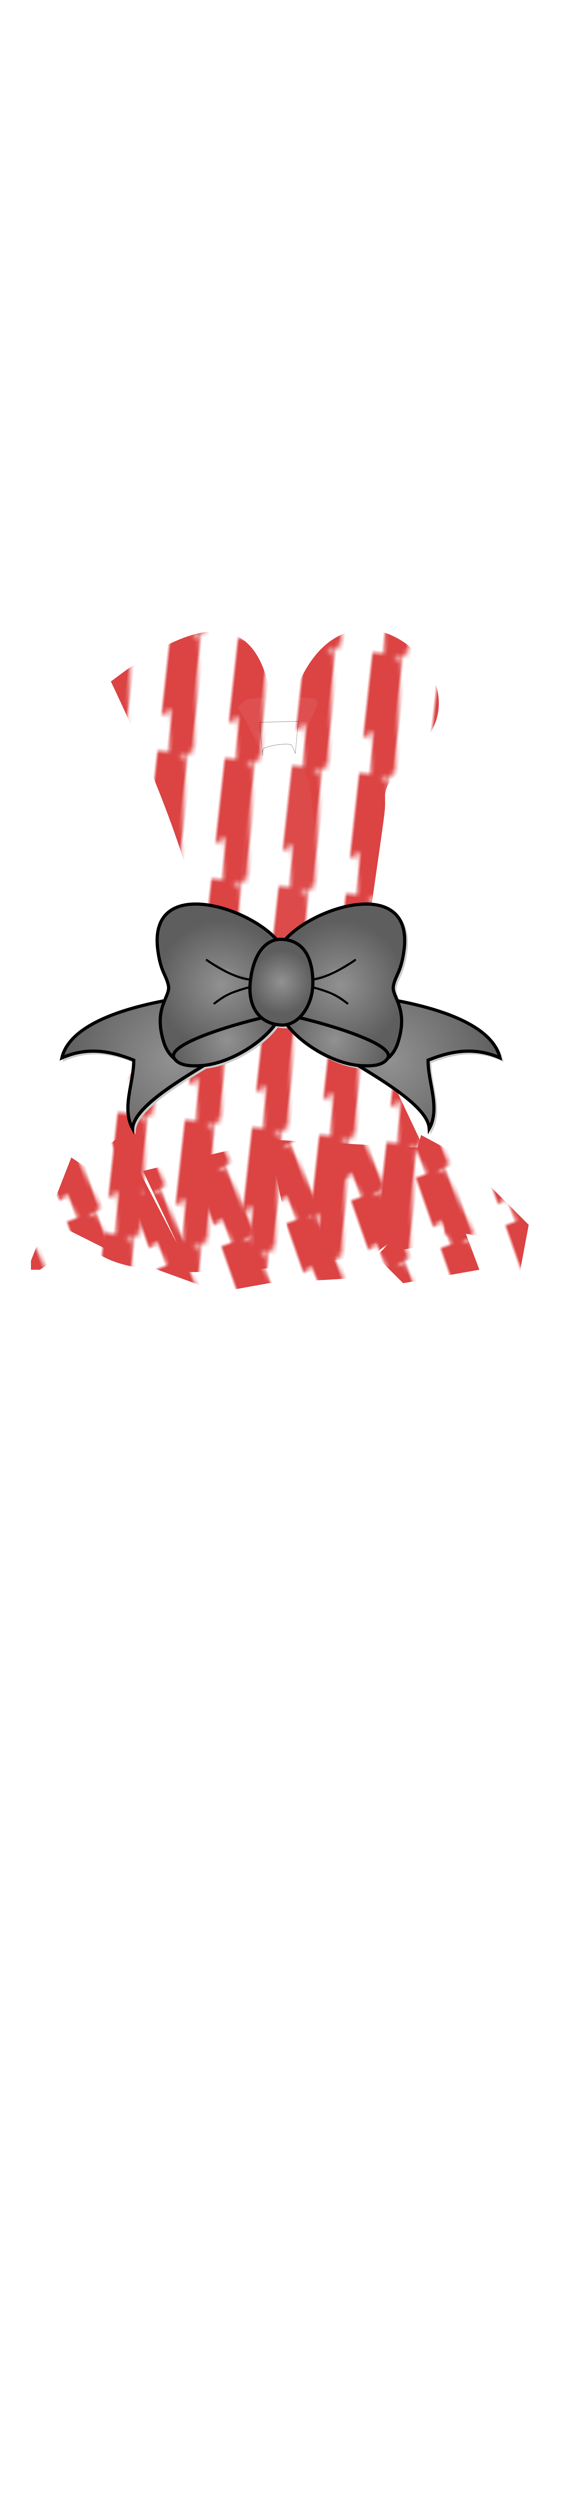 <?xml version="1.0" encoding="utf-8"?>
<svg class="shirt" width="86" height="380" viewBox="202.715 584.407 86.593 380.048" preserveAspectRatio="xMidYMid meet" xmlns="http://www.w3.org/2000/svg" xmlns:xlink="http://www.w3.org/1999/xlink">
  <rect id="svgEditorBackground" x="202.715" y="584.407" width="86.593" height="380.048" style="fill: none; stroke: none;" class="clothes"/>
  <defs id="svgEditorDefs">
    <path id="svgEditorClosePathDefs" class="skin" fill="black" style="stroke-width: 0px; stroke: none;"/>
    <pattern id="pattern-0" x="0" y="0" width="20" height="20" patternUnits="userSpaceOnUse" viewBox="0 0 100 100">
      <path d="M 23.645 7.569 L 60.541 7.569 L 37.59 101.988 L 0.694 101.988 Z" transform="matrix(0.944, -0.329, 0.329, 0.944, -16.336, 13.143)" style="fill: rgb(220, 67, 67);"/>
      <path d="M -0.561 -30.271 L 52.394 -30.271 L 19.453 64.147 L -33.502 64.147 Z" transform="matrix(0.944, -0.329, 0.329, 0.944, -5.052, 4.057)" style="fill: rgb(220, 67, 67);"/>
    </pattern>
    <pattern id="pattern-0-0" patternTransform="matrix(0.515, 0.057, -0.102, 0.923, 235.131, 717.611)" xlink:href="#pattern-0"/>
    <pattern id="pattern-0-1" patternTransform="matrix(0.497, -0.175, 0.189, 0.539, 232.853, 763.094)" xlink:href="#pattern-0"/>
    <pattern id="Polkadots-medwhite" height="10" width="10" patternUnits="userSpaceOnUse" patternTransform="scale(27.347)">
      <circle id="circle5540" cx="2.567" cy=".81" r=".15" style="fill:white"/>
      <circle id="circle5542" cx="3.048" cy="2.33" r=".15" style="fill:white"/>
      <circle id="circle5544" cx="4.418" cy="2.415" r=".15" style="fill:white"/>
      <circle id="circle5546" cx="1.844" cy="3.029" r=".15" style="fill:white"/>
      <circle id="circle5548" cx="6.08" cy="1.363" r=".15" style="fill:white"/>
      <circle id="circle5550" cx="5.819" cy="4.413" r=".15" style="fill:white"/>
      <circle id="circle5552" cx="4.305" cy="4.048" r=".15" style="fill:white"/>
      <circle id="circle5554" cx="5.541" cy="3.045" r=".15" style="fill:white"/>
      <circle id="circle5556" cx="4.785" cy="5.527" r=".15" style="fill:white"/>
      <circle id="circle5558" cx="2.667" cy="5.184" r=".15" style="fill:white"/>
      <circle id="circle5560" cx="7.965" cy="1.448" r=".15" style="fill:white"/>
      <circle id="circle5562" cx="7.047" cy="5.049" r=".15" style="fill:white"/>
      <circle id="circle5564" cx="4.34" cy=".895" r=".15" style="fill:white"/>
      <circle id="circle5566" cx="7.125" cy=".34" r=".15" style="fill:white"/>
      <circle id="circle5568" cx="9.553" cy="1.049" r=".15" style="fill:white"/>
      <circle id="circle5570" cx="7.006" cy="2.689" r=".15" style="fill:white"/>
      <circle id="circle5572" cx="8.909" cy="2.689" r=".15" style="fill:white"/>
      <circle id="circle5574" cx="9.315" cy="4.407" r=".15" style="fill:white"/>
      <circle id="circle5576" cx="7.82" cy="3.87" r=".15" style="fill:white"/>
      <circle id="circle5578" cx="8.27" cy="5.948" r=".15" style="fill:white"/>
      <circle id="circle5580" cx="7.973" cy="7.428" r=".15" style="fill:white"/>
      <circle id="circle5582" cx="9.342" cy="8.072" r=".15" style="fill:white"/>
      <circle id="circle5584" cx="8.206" cy="9.315" r=".15" style="fill:white"/>
      <circle id="circle5586" cx="9.682" cy="9.475" r=".15" style="fill:white"/>
      <circle id="circle5588" cx="9.688" cy="6.186" r=".15" style="fill:white"/>
      <circle id="circle5590" cx="3.379" cy="6.296" r=".15" style="fill:white"/>
      <circle id="circle5592" cx="2.871" cy="8.204" r=".15" style="fill:white"/>
      <circle id="circle5594" cx="4.59" cy="8.719" r=".15" style="fill:white"/>
      <circle id="circle5596" cx="3.181" cy="9.671" r=".15" style="fill:white"/>
      <circle id="circle5598" cx="5.734" cy="7.315" r=".15" style="fill:white"/>
      <circle id="circle5600" cx="6.707" cy="6.513" r=".15" style="fill:white"/>
      <circle id="circle5602" cx="5.73" cy="9.67" r=".15" style="fill:white"/>
      <circle id="circle5604" cx="6.535" cy="8.373" r=".15" style="fill:white"/>
      <circle id="circle5606" cx="4.37" cy="7.154" r=".15" style="fill:white"/>
      <circle id="circle5608" cx=".622" cy="7.25" r=".15" style="fill:white"/>
      <circle id="circle5610" cx=".831" cy="5.679" r=".15" style="fill:white"/>
      <circle id="circle5612" cx="1.257" cy="8.519" r=".15" style="fill:white"/>
      <circle id="circle5614" cx="1.989" cy="6.877" r=".15" style="fill:white"/>
      <circle id="circle5616" cx=".374" cy="3.181" r=".15" style="fill:white"/>
      <circle id="circle5618" cx="1.166" cy="1.664" r=".15" style="fill:white"/>
      <circle id="circle5620" cx="1.151" cy=".093" r=".15" style="fill:white"/>
      <circle id="circle5622" cx="1.151" cy="10.093" r=".15" style="fill:white"/>
      <circle id="circle5624" cx="1.302" cy="4.451" r=".15" style="fill:white"/>
      <circle id="circle5626" cx="3.047" cy="3.763" r=".15" style="fill:white"/>
    </pattern>
    <filter id="filter3226">
      <feGaussianBlur id="feGaussianBlur3228" stdDeviation="3.674"/>
    </filter>
    <filter id="filter3368" height="1.18" width="2.538" y="-.09" x="-.769">
      <feGaussianBlur id="feGaussianBlur3370" stdDeviation="11.001"/>
    </filter>
    <filter id="filter3726" height="1.413" width="1.504" y="-.206" x="-.252">
      <feGaussianBlur id="feGaussianBlur3728" stdDeviation="16.206"/>
    </filter>
    <filter id="filter3876" height="1.404" width="1.365" y="-.202" x="-.182">
      <feGaussianBlur id="feGaussianBlur3878" stdDeviation="15.967"/>
    </filter>
    <pattern id="Polkadots-medwhite-0" patternTransform="matrix(1, 0, 0, 1, 351.575, 570.746)" xlink:href="#Polkadots-medwhite"/>
    <pattern id="Polkadots-medwhite-1" patternTransform="matrix(1, 0, 0, 1, 338.1, -132.374)" xlink:href="#Polkadots-medwhite"/>
    <pattern id="Polkadots-medwhite-2" patternTransform="matrix(1, 0, 0, 1, 351.575, 570.746)" xlink:href="#Polkadots-medwhite"/>
    <pattern id="Polkadots-medwhite-3" patternTransform="matrix(1, 0, 0, 1, 363.56, 561.817)" xlink:href="#Polkadots-medwhite"/>
    <pattern id="Polkadots-medwhite-4" patternTransform="matrix(1, 0, 0, 1, 379.87, 438.73)" xlink:href="#Polkadots-medwhite"/>
    <pattern id="Polkadots-medwhite-5" patternTransform="matrix(1, 0, 0, 1, 332.236, -195.498)" xlink:href="#Polkadots-medwhite"/>
    <pattern id="Polkadots-medwhite-6" patternTransform="matrix(1, 0, 0, 1, 332.236, -195.498)" xlink:href="#Polkadots-medwhite"/>
    <pattern id="Polkadots-medwhite-7" patternTransform="matrix(1, 0, 0, 1, 332.236, -195.498)" xlink:href="#Polkadots-medwhite"/>
    <pattern id="Polkadots-medwhite-8" patternTransform="matrix(1, 0, 0, 1, 332.236, -195.498)" xlink:href="#Polkadots-medwhite"/>
    <pattern id="Polkadots-medwhite-9" patternTransform="matrix(1, 0, 0, 1, 339.63, 98.468)" xlink:href="#Polkadots-medwhite"/>
    <pattern id="Polkadots-medwhite-10" patternTransform="matrix(1, 0, 0, 1, 325.755, -221.82)" xlink:href="#Polkadots-medwhite"/>
    <radialGradient id="gradient-0" gradientUnits="userSpaceOnUse" cx="529.065" cy="634.896" r="409.338">
      <stop offset="0" style="stop-color: rgba(145, 145, 145, 1)"/>
      <stop offset="1" style="stop-color: rgba(94, 94, 94, 1)"/>
    </radialGradient>
    <radialGradient id="gradient-1" gradientUnits="userSpaceOnUse" cx="727.939" cy="712.298" r="206.461">
      <stop offset="0" style="stop-color: rgba(145, 145, 145, 1)"/>
      <stop offset="1" style="stop-color: rgba(94, 94, 94, 1)"/>
    </radialGradient>
    <radialGradient id="gradient-2" gradientUnits="userSpaceOnUse" cx="636.06" cy="572.185" r="120.35">
      <stop offset="0" style="stop-color: rgba(145, 145, 145, 1)"/>
      <stop offset="1" style="stop-color: rgba(94, 94, 94, 1)"/>
    </radialGradient>
    <radialGradient id="gradient-3" gradientUnits="userSpaceOnUse" cx="625.806" cy="675.231" r="100.173">
      <stop offset="0" style="stop-color: rgba(145, 145, 145, 1)"/>
      <stop offset="1" style="stop-color: rgba(94, 94, 94, 1)"/>
    </radialGradient>
    <radialGradient id="gradient-4" gradientUnits="userSpaceOnUse" cx="621.692" cy="544.115" r="41.942">
      <stop offset="0" style="stop-color: rgba(145, 145, 145, 1)"/>
      <stop offset="1" style="stop-color: rgba(94, 94, 94, 1)"/>
    </radialGradient>
    <radialGradient id="gradient-5" gradientUnits="userSpaceOnUse" cx="617.076" cy="591.713" r="32.276">
      <stop offset="0" style="stop-color: rgba(145, 145, 145, 1)"/>
      <stop offset="1" style="stop-color: rgba(94, 94, 94, 1)"/>
    </radialGradient>
    <radialGradient id="gradient-6" gradientUnits="userSpaceOnUse" cx="322.171" cy="712.298" r="206.461">
      <stop offset="0" style="stop-color: rgba(145, 145, 145, 1)"/>
      <stop offset="1" style="stop-color: rgba(94, 94, 94, 1)"/>
    </radialGradient>
    <radialGradient id="gradient-7" gradientUnits="userSpaceOnUse" cx="414.05" cy="572.181" r="120.35">
      <stop offset="0" style="stop-color: rgba(145, 145, 145, 1)"/>
      <stop offset="1" style="stop-color: rgba(94, 94, 94, 1)"/>
    </radialGradient>
    <radialGradient id="gradient-8" gradientUnits="userSpaceOnUse" cx="424.304" cy="675.231" r="100.173">
      <stop offset="0" style="stop-color: rgba(145, 145, 145, 1)"/>
      <stop offset="1" style="stop-color: rgba(94, 94, 94, 1)"/>
    </radialGradient>
    <radialGradient id="gradient-9" gradientUnits="userSpaceOnUse" cx="428.425" cy="544.115" r="41.945">
      <stop offset="0" style="stop-color: rgba(145, 145, 145, 1)"/>
      <stop offset="1" style="stop-color: rgba(94, 94, 94, 1)"/>
    </radialGradient>
    <radialGradient id="gradient-10" gradientUnits="userSpaceOnUse" cx="528.319" cy="264.096" r="58.821">
      <stop offset="0" style="stop-color: rgba(145, 145, 145, 1)"/>
      <stop offset="1" style="stop-color: rgba(94, 94, 94, 1)"/>
    </radialGradient>
    <radialGradient id="gradient-11" gradientUnits="userSpaceOnUse" cx="433.034" cy="591.713" r="32.276">
      <stop offset="0" style="stop-color: rgba(145, 145, 145, 1)"/>
      <stop offset="1" style="stop-color: rgba(94, 94, 94, 1)"/>
    </radialGradient>
  </defs>
  <path d="M 219.708 687.434 C 222.637 693.526 237.647 725.607 232.687 733.129 C 227.728 740.651 210.468 761.085 215.629 772.578 C 220.791 784.072 269.579 773.053 272.796 773.049 C 276.015 773.044 254.719 735.004 256.731 732.065 C 258.743 729.124 258.018 733.192 260.034 719.071 C 262.05 704.95 261.705 707.727 261.732 704.952 C 261.759 702.177 264.51 701.716 268.182 695.995 C 276.335 685.238 254.397 667.684 247.277 690.986 C 240.157 714.288 254.383 660.656 219.708 687.434 Z" id="path-1" class="skin" style="stroke: none; stroke-width: 0px; fill: url(#pattern-0-0);"/>
  <polygon id="e1_polygon" style="stroke-width: 0px; stroke: none; fill: url(#pattern-0-1);" points="207.457 777.462 207.457 776.087 213.643 760.279 215.705 761.654 221.203 756.843 230.138 774.025 224.64 762.341 241.822 758.217 247.321 774.025 243.884 757.53 269.315 758.905 263.129 771.276 267.252 756.843 276.188 761.654 276.187 763.028 283.748 770.589 281.686 781.586 278.249 772.651 274.126 771.963 276.187 777.462 264.503 779.524 260.379 775.4 263.129 772.651 255.568 778.836 243.884 779.524 236.324 780.898 221.203 775.4 212.955 771.276 212.955 774.713 208.832 777.462" class="clothes"/>
  <g transform="matrix(0.027, 0, 0, 0.031, 238.465, 689.802)">
    <g id="layer1" transform="translate(-83.976 -1728.7)">
      <g id="g4514" transform="translate(0,2060)">
        <path id="path4516" style="fill-rule: evenodd; fill: url(#Polkadots-medwhite-0);" d="m212.17-156.21h239.96l-17.35 97.252s64.48 106.88 81.62 159.37 112.77 987.39 112.77 987.39l-254.17 219.9-291.02-214c-0.004 0 61.71-902.22 100.28-983.87 38.56-81.657 69.54-156.3 69.54-156.3l-41.63-109.74z"/>
        <path id="path4518" style="fill-rule: evenodd; filter: url(#filter3226); stroke: rgb(0, 0, 0); stroke-width: 1px; fill: url(#Polkadots-medwhite-1);" d="m233.42-206.45l17.03 162.71c0 0.002-5.72-22.855 8.57-34.284 14.29-11.428 145.71-31.426 157.14-14.285 11.43 17.142 20 40 20 40l16.62-158.7-219.36 4.56z"/>
        <path id="path4520" style="fill-rule: evenodd; fill: url(#Polkadots-medwhite-2);" d="m212.17-156.21h239.96l-17.35 97.252s64.48 106.88 81.62 159.37 112.77 987.39 112.77 987.39l-254.17 219.9-291.02-214c-0.004 0 61.71-902.22 100.28-983.87 38.56-81.657 69.54-156.3 69.54-156.3l-41.63-109.74z"/>
        <path id="path4522" style="opacity: 0.262; fill-rule: evenodd; fill: url(#Polkadots-medwhite-3);" d="m239.31-159.07h239.96l-49.67 97.255s66.5 116.98 83.64 169.46c17.14 52.5 112.76 983.36 112.76 983.36l-233.96 201.7-280.92-201.9s61.72-902.18 100.28-983.83c38.57-81.654 69.54-156.3 69.54-156.3l-41.63-109.74z"/>
        <path id="path4524" style="filter: url(#filter3368); fill-rule: evenodd; fill: url(#Polkadots-medwhite-4);" transform="matrix(2 0 0 1 -436.96 -479.24)" d="m367.7 299.28l34.34-2.02-2.02 292.94-32.32-290.92z"/>
        <path id="path4526" style="fill-rule: evenodd; fill: url(#Polkadots-medwhite-5);" d="m164.73-198.31l85.72 148.57c0 0.002-5.72-22.855 8.57-34.284 14.29-11.428 145.71-31.426 157.14-14.285 11.43 17.142 20 40 20 40l125.72-231.43s8.57-8.57-8.57-28.57c-17.15-20-374.29-14.29-394.29 0s-48.57 37.14-48.57 37.14l54.28 82.86z"/>
        <path id="path4528" style="fill-rule: evenodd; fill: url(#Polkadots-medwhite-6);" d="m164.73-198.31l85.72 148.57c0 0.002-5.72-22.855 8.57-34.284 14.29-11.428 145.71-31.426 157.14-14.285 11.43 17.142 20 40 20 40l125.72-231.43s8.57-8.57-8.57-28.57c-17.15-20-374.29-14.29-394.29 0s-48.57 37.14-48.57 37.14l54.28 82.86z"/>
        <path id="path4530" style="fill-rule: evenodd; fill: url(#Polkadots-medwhite-7);" d="m164.73-198.31l85.72 148.57c0 0.002-5.72-22.855 8.57-34.284 14.29-11.428 145.71-31.426 157.14-14.285 11.43 17.142 20 40 20 40l125.72-231.43s8.57-8.57-8.57-28.57c-17.15-20-374.29-14.29-394.29 0s-48.57 37.14-48.57 37.14l54.28 82.86z"/>
        <path id="path4532" style="fill-rule: evenodd; fill: url(#Polkadots-medwhite-8);" d="m164.73-198.31l85.72 148.57c0 0.002-5.72-22.855 8.57-34.284 14.29-11.428 145.71-31.426 157.14-14.285 11.43 17.142 20 40 20 40l125.72-231.43s8.57-8.57-8.57-28.57c-17.15-20-374.29-14.29-394.29 0s-48.57 37.14-48.57 37.14l54.28 82.86z"/>
        <path id="path4534" style="opacity: 0.094; filter: url(#filter3726); fill-rule: evenodd; fill: url(#Polkadots-medwhite-9);" d="m294.73-11.167l35.72 120 47.14 12.86 28.57-55.714 13.59 58.044-73.83 94.08-76.02-43.51-0.39-128.94 25.22-56.817z"/>
        <path id="path4536" style="opacity: 0.385; filter: url(#filter3876); fill-rule: evenodd; fill: url(#Polkadots-medwhite-10);" d="m225.7-311.77h210.11l-28.28 177.78-101.02 12.12-80.81-189.9z"/>
      </g>
    </g>
  </g>
  <g transform="matrix(0.082, 0, 0, 0.082, 202.715, 712.224)">
    <g id="g-1" transform="translate(0 -308.27)">
      <g id="g3818">
        <path id="path3791" d="m367.88 425.27c-43.886 0.63-76.931 23.629-69 85.406 5.367 41.809 15.637 46.145 19.938 67.094 1.711 8.334-2.74 16.698-7.281 27.906-89.233 17.047-178.42 48.967-191.81 106.69 47.693-21.007 91.066-13.041 134.28 4.281 0.218 42.645-23.259 88.978-2.156 127.88 1.712-35.063 66.463-77.895 133.34-118.12 0.01-0.001 0.021 0.001 0.031 0 0.241-0.026 0.478-0.035 0.719-0.062 0.083-0.01 0.167-0.021 0.25-0.031 0.062-0.007 0.125-0.024 0.188-0.031 1.048-0.124 2.1-0.255 3.156-0.406 1.886-0.27 3.781-0.584 5.688-0.938 0.951-0.176 1.888-0.366 2.844-0.562 0.957-0.197 1.915-0.408 2.875-0.625 0.229-0.052 0.458-0.103 0.688-0.156 0.728-0.168 1.458-0.321 2.188-0.5 0.963-0.236 1.941-0.495 2.906-0.75 0.064-0.017 0.124-0.046 0.188-0.062 0.382-0.101 0.774-0.177 1.156-0.281 0.519-0.142 1.043-0.291 1.562-0.438 0.958-0.271 1.916-0.555 2.875-0.844 0.595-0.179 1.186-0.377 1.781-0.562 0.885-0.276 1.771-0.553 2.656-0.844 0.466-0.153 0.941-0.312 1.406-0.469 0.354-0.119 0.708-0.253 1.062-0.375 1.583-0.543 3.168-1.1 4.75-1.688 0.114-0.042 0.23-0.083 0.344-0.125 1.827-0.683 3.647-1.386 5.469-2.125 0.104-0.042 0.209-0.083 0.312-0.125 1.52-0.62 3.049-1.28 4.562-1.938 0.698-0.303 1.397-0.596 2.094-0.906 9.192-4.103 18.202-8.874 26.812-14.125 1.688-1.029 3.377-2.06 5.031-3.125 1.874-1.206 3.706-2.439 5.531-3.688 0.802-0.549 1.583-1.1 2.375-1.656 0.903-0.634 1.799-1.263 2.688-1.906 0.388-0.281 0.771-0.561 1.156-0.844 2.532-1.857 5.002-3.763 7.406-5.688 1.203-0.963 2.394-1.929 3.562-2.906 0.723-0.605 1.447-1.202 2.156-1.812 0.096-0.083 0.185-0.167 0.281-0.25 1.397-1.206 2.755-2.432 4.094-3.656 0.083-0.076 0.168-0.143 0.25-0.219 2.774-2.546 5.407-5.114 7.906-7.719 0.057-0.059 0.1-0.128 0.156-0.188 1.224-1.28 2.442-2.554 3.594-3.844 0.143-0.16 0.296-0.308 0.438-0.469 0.46-0.519 0.896-1.042 1.344-1.562 0.447-0.519 0.878-1.042 1.312-1.562 0.134-0.16 0.274-0.309 0.406-0.469 0.73-0.884 1.432-1.77 2.125-2.656 0.379-0.484 0.726-0.953 1.094-1.438 0.421-0.555 0.844-1.101 1.25-1.656 0.092-0.127 0.19-0.248 0.281-0.375 0.022-0.03 0.04-0.063 0.062-0.094 3.763 0.793 7.739 1.306 11.938 1.5 3.416 0.158 6.791-0.178 10.094-0.906 0.196 0.267 0.426 0.514 0.625 0.781 0.185 0.248 0.343 0.502 0.531 0.75 0.37 0.487 0.744 0.95 1.125 1.438 0.692 0.884 1.396 1.774 2.125 2.656 0.132 0.16 0.273 0.309 0.406 0.469 0.597 0.715 1.192 1.443 1.812 2.156 0.282 0.324 0.557 0.645 0.844 0.969 0.142 0.16 0.294 0.309 0.438 0.469 1.082 1.212 2.197 2.422 3.344 3.625 0.399 0.419 0.812 0.832 1.219 1.25 0.597 0.613 1.2 1.234 1.812 1.844 0.589 0.587 1.178 1.166 1.781 1.75 1.142 1.105 2.277 2.188 3.469 3.281 0.082 0.076 0.167 0.143 0.25 0.219 1.4 1.28 2.849 2.552 4.312 3.812 0.095 0.082 0.186 0.169 0.281 0.25 1.179 1.012 2.377 2.003 3.594 3 0.491 0.402 0.972 0.819 1.469 1.219 2.728 2.195 5.544 4.361 8.438 6.469 0.524 0.382 1.064 0.746 1.594 1.125 6.249 4.472 12.845 8.725 19.656 12.656 0.238 0.137 0.48 0.27 0.719 0.406 6.923 3.964 14.064 7.588 21.312 10.812 0.605 0.269 1.206 0.549 1.812 0.812 1.522 0.661 3.034 1.315 4.562 1.938 0.112 0.046 0.231 0.079 0.344 0.125 3.663 1.486 7.352 2.842 11.031 4.094 0.284 0.097 0.56 0.217 0.844 0.312 1.433 0.48 2.881 0.933 4.312 1.375 0.417 0.129 0.833 0.281 1.25 0.406 0.009 0.003 0.022-0.003 0.031 0 1.189 0.357 2.376 0.701 3.562 1.031 0.743 0.207 1.477 0.398 2.219 0.594 0.965 0.255 1.912 0.514 2.875 0.75 0.061 0.015 0.126 0.016 0.188 0.031 0.901 0.22 1.82 0.422 2.719 0.625 1.653 0.373 3.296 0.718 4.938 1.031 0.335 0.064 0.666 0.126 1 0.188 0.199 0.036 0.395 0.089 0.594 0.125 0.846 0.152 1.69 0.302 2.531 0.438 1.172 0.188 2.337 0.344 3.5 0.5 0.606 0.081 1.209 0.178 1.812 0.25 0.114 0.014 0.23 0.018 0.344 0.031 0.136 0.016 0.271 0.016 0.406 0.031 0.188 0.021 0.375 0.042 0.562 0.062 0.01 0.001 0.021-0.001 0.031 0 66.881 40.23 131.63 83.062 133.34 118.12 21.103-38.897-2.343-85.23-2.125-127.88 43.215-17.322 86.588-25.288 134.28-4.281-13.393-57.727-102.6-89.642-191.84-106.69-4.54-11.206-8.992-19.574-7.281-27.906 4.301-20.948 14.57-25.284 19.938-67.094 17.5-136.31-164.49-83.715-222.25-19-2.178-0.28-4.44-0.447-6.781-0.531-3.08-0.111-6.08 0.096-8.969 0.594-31.52-35.41-100.32-67.22-153.3-66.46z" style="stroke: rgb(204, 204, 204); stroke-linecap: round; stroke-width: 4; fill: url(#gradient-0);"/>
        <path id="path3781" style="stroke: rgb(0, 0, 0); stroke-linecap: round; stroke-width: 6; fill: url(#gradient-1);" d="m584.4 584.08c91.208 3.236 327.51 27.346 350 124.29-47.693-21.007-91.07-13.036-134.29 4.286-0.218 42.645 23.246 88.96 2.143 127.86-3.59-73.72-285.72-181.67-280.71-227.87z"/>
        <path id="path3783" style="stroke: rgb(0, 0, 0); stroke-width: 6; fill: url(#gradient-2);" d="m515.71 523.5c1.341-74.807 260.23-178.21 239.52-16.835-5.367 41.809-15.641 46.151-19.942 67.099-4.25 20.7 29.456 41.289 8.37 106.37-30.699 94.749-192.48 12.54-218.02-52.661z"/>
        <path id="path3785" d="m724.26 709.68c-9.448 13.584-29.868 14.227-48.537 13.28-58.462-2.966-133.39-52.862-150.09-95.488 2.469-4.444 221.88 48.776 198.62 82.208z" style="stroke: rgb(0, 0, 0); stroke-width: 6; fill: url(#gradient-3);"/>
        <path id="path3787" style="stroke: rgb(0, 0, 0); stroke-linecap: round; stroke-width: 4; fill: url(#gradient-4);" d="m579.75 562.38c25.836-0.554 62.645-21.733 83.884-36.53"/>
        <path id="path3789" style="stroke: rgb(0, 0, 0); stroke-linecap: round; stroke-width: 4; fill: url(#gradient-5);" d="m584.8 576.7c41.305 10.913 50.931 20.12 64.552 30.025"/>
        <path id="path2988" d="m465.71 584.08c-91.208 3.236-327.51 27.346-350 124.29 47.693-21.007 91.07-13.036 134.29 4.286 0.218 42.645-23.246 88.96-2.143 127.86 3.599-73.703 285.72-181.66 280.71-227.86z" style="stroke: rgb(0, 0, 0); stroke-linecap: round; stroke-width: 6; fill: url(#gradient-6);"/>
        <path id="path2982" d="m534.4 523.5c-1.34-74.81-260.23-178.21-239.52-16.84 5.367 41.809 15.641 46.151 19.942 67.099 4.25 20.7-29.456 41.289-8.37 106.37 30.699 94.749 192.48 12.54 218.02-52.661z" style="stroke: rgb(0, 0, 0); stroke-width: 6; fill: url(#gradient-7);"/>
        <path id="path3001" style="stroke: rgb(0, 0, 0); stroke-width: 6; fill: url(#gradient-8);" d="m325.85 709.68c9.448 13.584 29.868 14.227 48.537 13.28 58.462-2.966 133.39-52.862 150.09-95.488-2.469-4.444-221.88 48.776-198.62 82.208z"/>
        <path id="path2997" d="m470.37 562.38c-25.84-0.56-62.65-21.74-83.89-36.53" style="stroke: rgb(0, 0, 0); stroke-linecap: round; stroke-width: 4; fill: url(#gradient-9);"/>
        <path id="path2986" style="stroke: rgb(0, 0, 0); stroke-linecap: round; stroke-width: 6; fill: url(#gradient-10);" d="m587.14 265.52c0 43.394-27.652 80-58.571 78.571-42.303-1.954-62.594-35.364-58.571-78.571 4.689-50.362 26.682-82.576 58.571-81.429 43.745 1.574 58.571 38.035 58.571 81.429z" transform="translate(-2.39 303.04)"/>
        <path id="path2999" d="m465.31 576.7c-41.305 10.913-50.931 20.12-64.552 30.025" style="stroke: rgb(0, 0, 0); stroke-linecap: round; stroke-width: 4; fill: url(#gradient-11);"/>
      </g>
    </g>
  </g>
</svg>